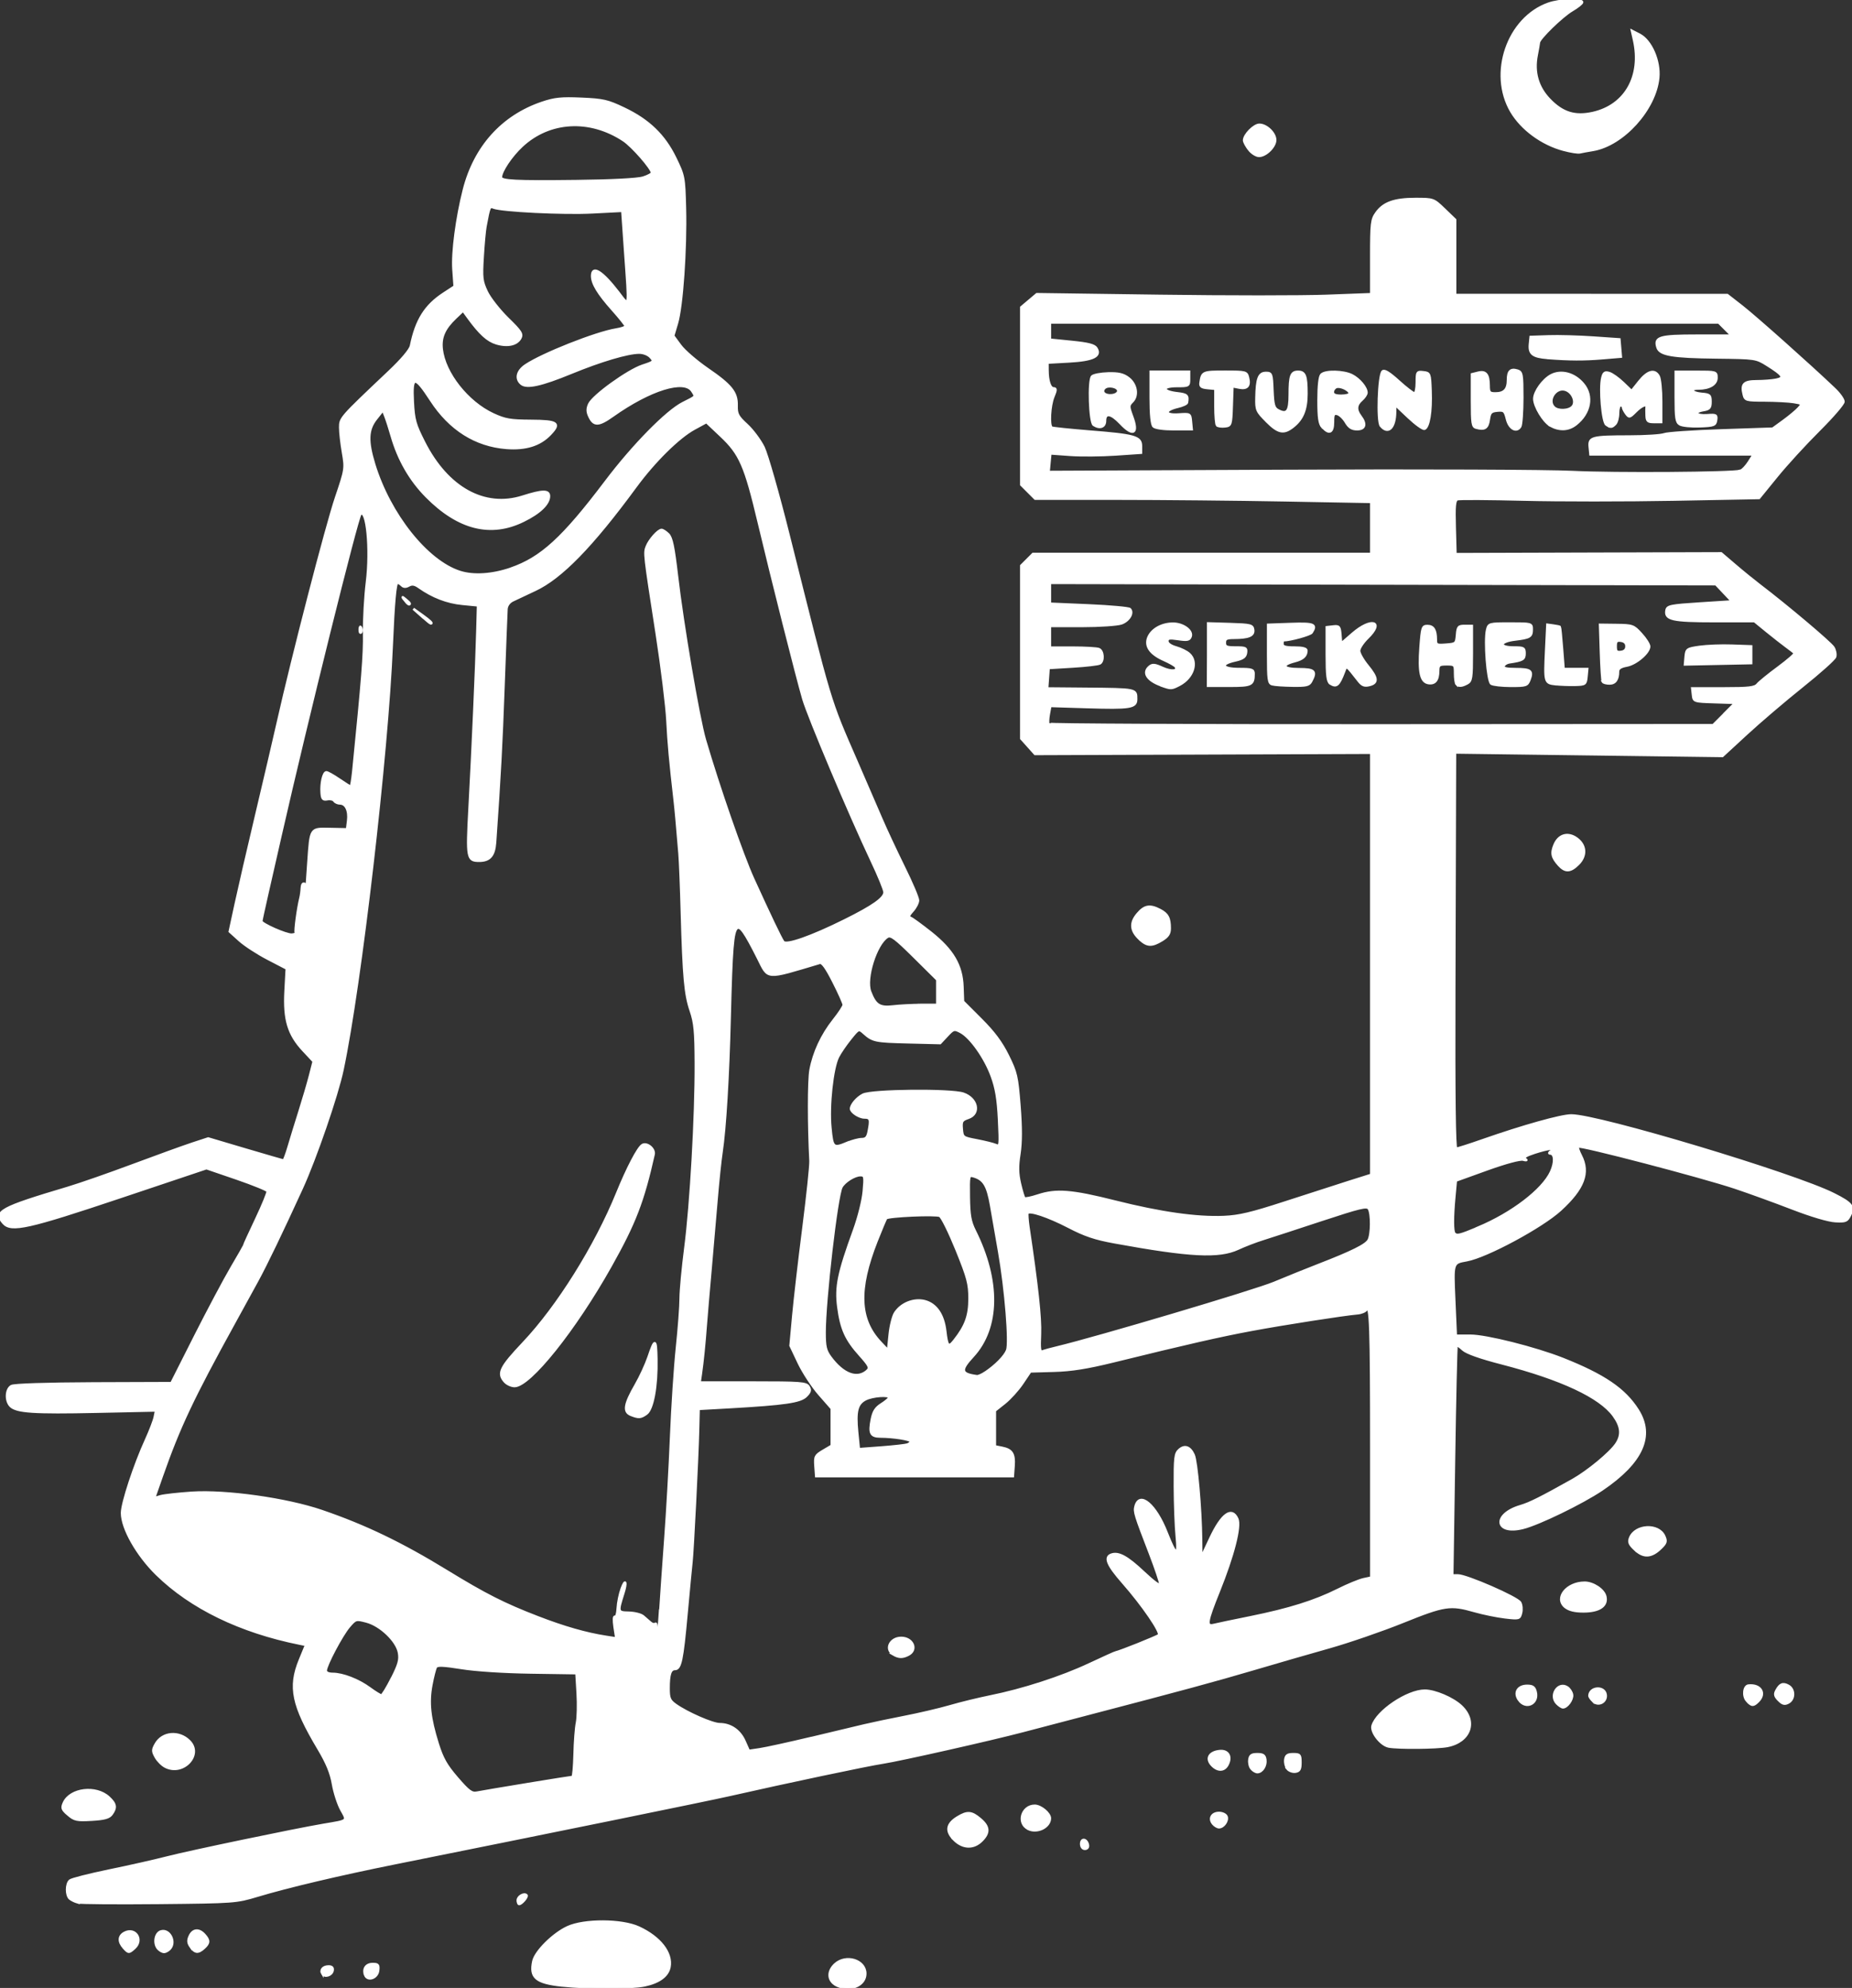 <?xml version="1.0" encoding="UTF-8" standalone="no"?>
<!-- Created with Inkscape (http://www.inkscape.org/) -->

<svg

   width="27.588mm"
   height="29.607mm"
   viewBox="0 0 27.588 29.607"
   version="1.1"
   id="svg326"
   inkscape:version="1.2.2 (732a01da63, 2022-12-09)"
   sodipodi:docname="lost-traveller.svg"
   xmlns:inkscape="http://www.inkscape.org/namespaces/inkscape"
   xmlns:sodipodi="http://sodipodi.sourceforge.net/DTD/sodipodi-0.dtd"
   xmlns="http://www.w3.org/2000/svg"
   xmlns:svg="http://www.w3.org/2000/svg">
   <rect x="0" y="0" width="27.588" height="29.607" fill="#333333" stroke="none"/>
   <style>
     <!-- circle { fill: white; } -->
     path { stroke: white; fill: white;}
 </style>
  <sodipodi:namedview
     id="namedview328"
     pagecolor="#ffffff"
     bordercolor="#000000"
     borderopacity="0.25"
     inkscape:showpageshadow="2"
     inkscape:pageopacity="0.0"
     inkscape:pagecheckerboard="0"
     inkscape:deskcolor="#d1d1d1"
     inkscape:document-units="mm"
     showgrid="false"
     inkscape:zoom="0.72515432"
     inkscape:cx="-17.23771"
     inkscape:cy="97.220685"
     inkscape:window-width="1920"
     inkscape:window-height="1001"
     inkscape:window-x="-9"
     inkscape:window-y="-9"
     inkscape:window-maximized="1"
     inkscape:current-layer="layer1" />
  <defs
     id="defs323" />
  <g
     inkscape:label="Layer 1"
     inkscape:groupmode="layer"
     id="layer1"
     transform="translate(-16.125,-123.115)">
    <path
       style="fill:#fff;stroke-width:0.036"
       d="m 24.494,152.685 c -0.386,-0.041 -0.477,-0.119 -0.424,-0.362 0.032,-0.145 0.297,-0.408 0.51,-0.506 0.247,-0.114 0.808,-0.112 1.061,0.005 0.315,0.145 0.497,0.379 0.457,0.588 -0.025,0.132 -0.153,0.227 -0.371,0.273 -0.198,0.042 -0.839,0.043 -1.232,0.002 z m 4.065,-0.019 c -0.103,-0.072 -0.101,-0.197 0.003,-0.295 0.162,-0.152 0.453,-0.064 0.453,0.137 0,0.125 -0.112,0.214 -0.268,0.214 -0.06,0 -0.145,-0.025 -0.188,-0.056 z m -6.994,-0.138 c -0.035,-0.092 0.014,-0.163 0.112,-0.163 0.08,0 0.091,0.013 0.081,0.098 -0.013,0.113 -0.157,0.161 -0.194,0.065 z m -0.638,-0.018 c -0.034,-0.056 0.011,-0.109 0.093,-0.109 0.049,0 0.068,0.02 0.06,0.062 -0.014,0.071 -0.118,0.103 -0.153,0.047 z m -2.96,-0.389 c -0.079,-0.088 -0.075,-0.174 0.012,-0.22 0.161,-0.086 0.286,0.103 0.149,0.227 -0.082,0.074 -0.089,0.074 -0.161,-0.006 z m 0.519,0.022 c -0.074,-0.074 -0.052,-0.235 0.035,-0.263 0.13,-0.041 0.231,0.162 0.13,0.263 -0.024,0.024 -0.061,0.043 -0.082,0.043 -0.022,0 -0.059,-0.019 -0.082,-0.043 z m 0.48,-0.033 c -0.041,-0.059 -0.044,-0.095 -0.014,-0.161 0.046,-0.102 0.137,-0.11 0.218,-0.02 0.076,0.084 0.074,0.124 -0.006,0.197 -0.087,0.079 -0.134,0.074 -0.198,-0.017 z m -1.683,-0.662 c -0.039,-0.011 -0.092,-0.036 -0.116,-0.056 -0.058,-0.047 -0.058,-0.222 4.99e-4,-0.27 0.025,-0.021 0.286,-0.087 0.58,-0.148 0.294,-0.06 0.688,-0.149 0.874,-0.197 0.343,-0.088 1.893,-0.411 2.321,-0.484 0.378,-0.064 0.363,-0.051 0.267,-0.224 -0.046,-0.083 -0.102,-0.255 -0.124,-0.383 -0.029,-0.167 -0.09,-0.315 -0.216,-0.526 -0.386,-0.648 -0.443,-0.918 -0.277,-1.323 l 0.092,-0.224 -0.094,-0.019 c -0.886,-0.178 -1.62,-0.534 -2.131,-1.034 -0.292,-0.286 -0.517,-0.683 -0.517,-0.912 0,-0.147 0.188,-0.719 0.36,-1.094 0.059,-0.13 0.117,-0.28 0.128,-0.335 l 0.02,-0.098 -0.889,0.019 c -0.936,0.02 -1.19,0.003 -1.279,-0.085 -0.077,-0.077 -0.069,-0.253 0.013,-0.297 0.041,-0.022 0.524,-0.037 1.225,-0.04 l 1.158,-0.004 0.354,-0.701 c 0.195,-0.385 0.439,-0.844 0.542,-1.019 0.104,-0.175 0.188,-0.324 0.188,-0.332 0,-0.007 0.081,-0.184 0.18,-0.393 0.099,-0.209 0.175,-0.395 0.169,-0.414 -0.006,-0.018 -0.214,-0.103 -0.461,-0.188 l -0.45,-0.154 -1.277,0.428 c -1.378,0.462 -1.63,0.518 -1.745,0.391 -0.153,-0.17 -0.05,-0.227 0.959,-0.527 0.177,-0.053 0.611,-0.204 0.964,-0.336 0.354,-0.132 0.751,-0.276 0.884,-0.32 l 0.241,-0.079 0.553,0.164 c 0.304,0.09 0.56,0.164 0.569,0.164 0.009,0 0.044,-0.092 0.077,-0.205 0.033,-0.113 0.106,-0.35 0.162,-0.527 0.056,-0.177 0.126,-0.416 0.156,-0.532 l 0.054,-0.211 -0.155,-0.166 c -0.22,-0.236 -0.287,-0.457 -0.264,-0.882 l 0.018,-0.335 -0.281,-0.146 c -0.154,-0.08 -0.345,-0.204 -0.424,-0.276 l -0.144,-0.13 0.089,-0.411 c 0.049,-0.226 0.186,-0.821 0.305,-1.321 0.119,-0.501 0.264,-1.123 0.323,-1.383 0.219,-0.974 0.727,-2.936 0.867,-3.348 0.142,-0.421 0.144,-0.431 0.103,-0.67 -0.023,-0.133 -0.042,-0.301 -0.042,-0.373 0,-0.141 -6.07e-4,-0.14 0.723,-0.825 0.196,-0.185 0.32,-0.332 0.332,-0.393 0.078,-0.382 0.213,-0.597 0.486,-0.776 l 0.164,-0.107 -0.018,-0.254 c -0.018,-0.254 0.05,-0.771 0.156,-1.186 0.162,-0.637 0.574,-1.095 1.166,-1.295 0.187,-0.063 0.283,-0.073 0.585,-0.06 0.324,0.014 0.39,0.029 0.633,0.145 0.367,0.174 0.601,0.4 0.765,0.738 0.128,0.264 0.132,0.281 0.144,0.752 0.015,0.599 -0.044,1.456 -0.119,1.707 l -0.056,0.189 0.106,0.144 c 0.058,0.079 0.239,0.235 0.401,0.347 0.359,0.246 0.443,0.352 0.438,0.547 -0.003,0.127 0.015,0.162 0.152,0.288 0.086,0.079 0.197,0.229 0.249,0.334 0.051,0.105 0.219,0.693 0.373,1.309 0.643,2.568 0.597,2.416 1.019,3.386 0.132,0.304 0.296,0.682 0.363,0.839 0.067,0.157 0.218,0.479 0.334,0.715 0.117,0.236 0.212,0.46 0.212,0.498 0,0.037 -0.036,0.107 -0.08,0.156 -0.059,0.064 -0.068,0.092 -0.033,0.104 0.026,0.009 0.162,0.109 0.304,0.221 0.327,0.26 0.46,0.488 0.471,0.805 l 0.008,0.22 0.267,0.267 c 0.194,0.194 0.304,0.342 0.402,0.54 0.125,0.253 0.137,0.307 0.172,0.746 0.026,0.33 0.025,0.547 -9.31e-4,0.717 -0.029,0.185 -0.027,0.291 0.008,0.442 0.025,0.109 0.055,0.207 0.066,0.218 0.011,0.011 0.102,-0.008 0.203,-0.041 0.272,-0.09 0.5,-0.072 1.148,0.091 0.678,0.171 1.217,0.247 1.62,0.23 0.229,-0.01 0.41,-0.053 0.911,-0.216 0.344,-0.112 0.774,-0.25 0.955,-0.308 l 0.33,-0.104 v -3.143 -3.143 l -2.504,0.009 -2.504,0.009 -0.103,-0.115 -0.103,-0.115 v -1.287 -1.287 l 0.088,-0.088 0.088,-0.088 h 2.519 2.519 v -0.387 -0.387 l -1.292,-0.024 c -0.71,-0.013 -1.837,-0.024 -2.503,-0.024 h -1.211 l -0.104,-0.104 -0.104,-0.104 v -1.321 -1.321 l 0.116,-0.098 0.116,-0.098 1.826,0.025 c 1.004,0.014 2.125,0.014 2.491,0 l 0.665,-0.025 v -0.552 c 0,-0.507 0.006,-0.56 0.077,-0.659 0.106,-0.149 0.268,-0.207 0.582,-0.207 0.268,0 0.269,3.3e-4 0.43,0.155 l 0.161,0.155 v 0.56 0.56 l 2.027,3.2e-4 2.027,3.3e-4 0.218,0.17 c 0.194,0.151 1.013,0.88 1.377,1.227 0.075,0.071 0.136,0.157 0.136,0.191 0,0.034 -0.165,0.225 -0.366,0.425 -0.201,0.2 -0.485,0.509 -0.629,0.687 l -0.263,0.323 -1.278,0.024 c -0.703,0.013 -1.704,0.013 -2.223,7e-5 -0.52,-0.013 -0.967,-0.016 -0.994,-0.005 -0.039,0.015 -0.047,0.104 -0.038,0.418 l 0.011,0.399 1.979,-0.006 1.979,-0.006 0.206,0.176 c 0.113,0.097 0.278,0.231 0.367,0.299 0.396,0.301 1.057,0.858 1.099,0.927 0.025,0.041 0.037,0.104 0.026,0.139 -0.011,0.035 -0.233,0.233 -0.493,0.441 -0.26,0.208 -0.633,0.526 -0.829,0.707 l -0.357,0.329 -1.992,-0.026 -1.992,-0.026 -0.002,0.584 c -9.58e-4,0.321 -0.005,1.649 -0.009,2.95 -0.005,1.574 0.005,2.366 0.029,2.366 0.02,0 0.197,-0.056 0.393,-0.125 0.596,-0.209 1.17,-0.37 1.321,-0.37 0.403,-2.7e-4 3.318,0.875 3.91,1.173 0.27,0.136 0.306,0.183 0.243,0.311 -0.045,0.091 -0.064,0.099 -0.22,0.091 -0.102,-0.005 -0.361,-0.082 -0.641,-0.19 -0.259,-0.1 -0.639,-0.238 -0.845,-0.307 -0.501,-0.168 -2.336,-0.647 -2.35,-0.614 -0.006,0.014 0.014,0.075 0.045,0.134 0.132,0.255 0.043,0.491 -0.305,0.809 -0.277,0.253 -1.098,0.695 -1.392,0.749 -0.217,0.04 -0.213,0.027 -0.188,0.6 l 0.023,0.525 h 0.218 c 0.235,0 0.966,0.184 1.376,0.346 0.612,0.243 0.919,0.451 1.115,0.759 0.246,0.386 0.068,0.781 -0.535,1.188 -0.293,0.197 -0.935,0.509 -1.172,0.569 -0.421,0.106 -0.458,-0.201 -0.039,-0.324 0.142,-0.042 0.303,-0.123 0.776,-0.388 0.228,-0.128 0.562,-0.404 0.652,-0.539 0.089,-0.134 0.077,-0.259 -0.04,-0.421 -0.203,-0.28 -0.777,-0.549 -1.665,-0.779 -0.326,-0.084 -0.527,-0.156 -0.58,-0.205 -0.044,-0.042 -0.087,-0.069 -0.094,-0.061 -0.007,0.008 -0.025,0.782 -0.039,1.72 l -0.026,1.705 0.083,-4.1e-4 c 0.129,-5.4e-4 0.889,0.331 0.929,0.405 0.02,0.036 0.026,0.106 0.013,0.155 -0.022,0.087 -0.029,0.089 -0.241,0.064 -0.12,-0.014 -0.324,-0.056 -0.454,-0.093 -0.359,-0.103 -0.444,-0.09 -1.064,0.16 -0.31,0.125 -0.806,0.296 -1.1,0.379 -0.295,0.083 -0.801,0.229 -1.125,0.325 -0.598,0.176 -1.057,0.3 -2.419,0.656 -0.417,0.109 -0.875,0.229 -1.018,0.267 -0.474,0.125 -1.827,0.43 -2.08,0.469 -0.237,0.036 -1.434,0.289 -2.286,0.482 -0.339,0.077 -2.7,0.558 -4.982,1.016 -0.817,0.164 -1.603,0.349 -2.054,0.485 -0.316,0.095 -0.34,0.097 -1.464,0.108 -0.629,0.006 -1.175,0.002 -1.214,-0.009 z m 6.691,-1.761 c 0.361,-0.059 0.666,-0.108 0.679,-0.108 0.013,-4e-5 0.026,-0.151 0.031,-0.335 0.004,-0.184 0.02,-0.397 0.036,-0.473 0.015,-0.076 0.02,-0.273 0.01,-0.438 l -0.018,-0.299 -0.679,-0.01 c -0.4,-0.006 -0.825,-0.033 -1.033,-0.067 -0.271,-0.043 -0.361,-0.047 -0.381,-0.015 -0.014,0.023 -0.045,0.143 -0.068,0.266 -0.05,0.264 -0.025,0.495 0.095,0.878 0.069,0.22 0.127,0.322 0.289,0.51 0.172,0.199 0.217,0.232 0.294,0.217 0.05,-0.01 0.385,-0.067 0.746,-0.126 z m 4.219,-0.683 c 0.324,-0.077 0.686,-0.164 0.804,-0.192 0.118,-0.028 0.388,-0.085 0.6,-0.126 0.212,-0.041 0.517,-0.112 0.679,-0.159 0.161,-0.047 0.43,-0.112 0.597,-0.146 0.485,-0.097 1.063,-0.284 1.478,-0.479 0.212,-0.099 0.392,-0.181 0.402,-0.181 0.035,0 0.604,-0.228 0.635,-0.254 0.041,-0.036 -0.241,-0.448 -0.535,-0.782 -0.228,-0.259 -0.278,-0.376 -0.176,-0.415 0.107,-0.041 0.237,0.029 0.482,0.26 0.156,0.147 0.25,0.214 0.25,0.178 0,-0.032 -0.067,-0.23 -0.148,-0.442 -0.229,-0.593 -0.242,-0.637 -0.221,-0.716 0.06,-0.229 0.3,-0.027 0.463,0.39 0.139,0.354 0.182,0.37 0.151,0.056 -0.014,-0.141 -0.027,-0.475 -0.028,-0.742 -0.002,-0.429 0.005,-0.492 0.064,-0.545 0.082,-0.074 0.161,-0.047 0.216,0.074 0.044,0.097 0.106,0.798 0.111,1.26 l 0.003,0.268 0.137,-0.291 c 0.169,-0.359 0.317,-0.465 0.399,-0.285 0.051,0.112 -0.059,0.543 -0.274,1.077 -0.186,0.461 -0.196,0.534 -0.074,0.503 0.047,-0.012 0.292,-0.063 0.545,-0.114 0.577,-0.117 0.956,-0.236 1.299,-0.407 0.147,-0.074 0.32,-0.145 0.384,-0.159 l 0.116,-0.025 v -1.903 c 0,-1.835 -0.012,-2.186 -0.074,-2.087 -0.015,0.025 -0.073,0.049 -0.129,0.054 -0.203,0.017 -1.106,0.158 -1.579,0.246 -0.472,0.088 -0.953,0.197 -2.057,0.469 -0.395,0.097 -0.628,0.134 -0.888,0.141 l -0.352,0.01 -0.119,0.177 c -0.065,0.097 -0.184,0.228 -0.264,0.292 l -0.145,0.115 v 0.266 0.266 l 0.106,0.021 c 0.147,0.029 0.186,0.089 0.173,0.269 l -0.011,0.154 H 29.748 28.283 l -0.011,-0.152 c -0.01,-0.141 -0.002,-0.157 0.116,-0.227 l 0.127,-0.075 v -0.277 -0.277 l -0.185,-0.211 c -0.102,-0.116 -0.24,-0.327 -0.307,-0.468 l -0.122,-0.257 0.04,-0.439 c 0.022,-0.241 0.09,-0.833 0.152,-1.314 0.061,-0.481 0.109,-0.931 0.105,-1 -0.028,-0.533 -0.028,-1.193 0.001,-1.353 0.048,-0.261 0.169,-0.521 0.346,-0.744 0.082,-0.103 0.148,-0.204 0.148,-0.226 0,-0.022 -0.068,-0.175 -0.152,-0.34 -0.107,-0.212 -0.168,-0.296 -0.205,-0.285 -0.82,0.244 -0.759,0.249 -0.918,-0.068 -0.196,-0.389 -0.266,-0.489 -0.316,-0.448 -0.061,0.051 -0.082,0.304 -0.107,1.32 -0.022,0.893 -0.069,1.666 -0.122,2.018 -0.018,0.118 -0.051,0.431 -0.073,0.696 -0.022,0.265 -0.063,0.739 -0.091,1.054 -0.028,0.314 -0.06,0.684 -0.07,0.821 -0.021,0.285 -0.048,0.551 -0.074,0.732 l -0.018,0.125 h 0.792 c 0.713,0 0.796,0.006 0.831,0.062 0.031,0.049 0.024,0.078 -0.037,0.139 -0.085,0.086 -0.317,0.119 -1.137,0.166 l -0.464,0.026 -0.008,0.321 c -0.009,0.394 -0.081,1.817 -0.099,1.964 -0.007,0.059 -0.04,0.404 -0.073,0.766 -0.063,0.693 -0.09,0.823 -0.173,0.823 -0.068,0 -0.094,0.079 -0.094,0.286 0,0.15 0.014,0.183 0.103,0.247 0.171,0.122 0.551,0.288 0.657,0.288 0.162,4e-5 0.3,0.094 0.37,0.252 l 0.065,0.146 0.162,-0.024 c 0.089,-0.013 0.427,-0.087 0.751,-0.164 z m 1.241,-1.249 c -0.13,-0.076 -0.05,-0.247 0.116,-0.247 0.17,0 0.247,0.175 0.109,0.249 -0.086,0.046 -0.145,0.045 -0.226,-0.002 z m -7.47,0.355 c 0.105,-0.209 0.124,-0.278 0.104,-0.384 -0.033,-0.175 -0.277,-0.408 -0.486,-0.462 -0.154,-0.04 -0.159,-0.039 -0.257,0.075 -0.108,0.126 -0.347,0.577 -0.347,0.656 0,0.03 0.04,0.049 0.103,0.049 0.149,0 0.384,0.091 0.551,0.214 0.08,0.059 0.159,0.107 0.174,0.107 0.016,0 0.086,-0.115 0.157,-0.255 z m 3.996,-0.986 c 0.013,-0.211 0.047,-0.703 0.076,-1.092 0.029,-0.39 0.068,-1.073 0.086,-1.518 0.018,-0.445 0.057,-1.042 0.087,-1.327 0.03,-0.285 0.055,-0.616 0.055,-0.736 4.27e-4,-0.12 0.032,-0.457 0.07,-0.75 0.084,-0.645 0.159,-1.967 0.156,-2.747 -0.002,-0.477 -0.014,-0.607 -0.075,-0.786 -0.083,-0.243 -0.106,-0.502 -0.133,-1.464 -0.01,-0.373 -0.026,-0.767 -0.035,-0.875 -0.037,-0.445 -0.057,-0.667 -0.071,-0.786 -0.068,-0.592 -0.092,-0.857 -0.109,-1.196 -0.011,-0.216 -0.082,-0.795 -0.158,-1.286 -0.188,-1.211 -0.187,-1.209 -0.149,-1.307 0.039,-0.1 0.17,-0.247 0.22,-0.247 0.019,0 0.064,0.029 0.1,0.065 0.051,0.051 0.079,0.189 0.129,0.616 0.082,0.713 0.322,2.123 0.416,2.444 0.204,0.698 0.56,1.722 0.719,2.071 0.246,0.54 0.41,0.884 0.449,0.939 0.042,0.059 0.416,-0.072 0.919,-0.322 0.422,-0.21 0.589,-0.329 0.589,-0.417 0,-0.035 -0.087,-0.248 -0.193,-0.471 -0.325,-0.687 -0.939,-2.143 -1.016,-2.407 -0.1,-0.345 -0.463,-1.784 -0.663,-2.625 -0.202,-0.851 -0.278,-1.025 -0.564,-1.294 l -0.217,-0.205 -0.18,0.098 c -0.234,0.127 -0.597,0.485 -0.876,0.865 -0.649,0.884 -1.109,1.356 -1.498,1.537 -0.132,0.061 -0.28,0.131 -0.329,0.155 -0.056,0.027 -0.091,0.076 -0.095,0.131 -0.003,0.048 -0.023,0.562 -0.044,1.141 -0.033,0.908 -0.054,1.303 -0.126,2.336 -0.014,0.195 -0.08,0.271 -0.238,0.271 -0.175,0 -0.183,-0.041 -0.143,-0.774 0.046,-0.831 0.104,-2.154 0.117,-2.655 l 0.01,-0.375 -0.236,-0.023 c -0.224,-0.022 -0.44,-0.105 -0.64,-0.246 -0.067,-0.048 -0.107,-0.054 -0.155,-0.027 -0.045,0.025 -0.077,0.024 -0.104,-0.003 -0.022,-0.022 -0.051,-0.039 -0.065,-0.039 -0.032,0 -0.058,0.295 -0.085,0.929 -0.067,1.619 -0.466,5.059 -0.734,6.326 -0.08,0.381 -0.403,1.319 -0.606,1.763 -0.301,0.658 -0.529,1.131 -0.662,1.375 -0.081,0.147 -0.235,0.429 -0.343,0.625 -0.623,1.13 -0.823,1.555 -1.081,2.29 l -0.114,0.326 0.096,-0.028 c 0.053,-0.015 0.263,-0.038 0.466,-0.052 0.512,-0.033 1.41,0.093 1.934,0.272 0.643,0.22 1.184,0.48 1.859,0.893 0.578,0.354 0.858,0.496 1.362,0.69 0.391,0.151 0.716,0.244 1.013,0.29 l 0.155,0.024 -0.026,-0.171 c -0.015,-0.102 -0.012,-0.163 0.007,-0.151 0.018,0.011 0.036,-0.047 0.04,-0.129 0.004,-0.082 0.031,-0.213 0.06,-0.292 0.057,-0.156 0.076,-0.093 0.022,0.075 -0.087,0.276 -0.086,0.282 0.083,0.285 0.085,0.002 0.181,0.026 0.214,0.054 0.033,0.028 0.081,0.07 0.107,0.093 0.026,0.024 0.06,0.032 0.074,0.018 0.015,-0.014 0.02,0.034 0.012,0.106 -0.008,0.072 -0.004,0.125 0.01,0.116 0.014,-0.008 0.035,-0.188 0.048,-0.399 z m -0.44,-2.94 c -0.11,-0.044 -0.09,-0.158 0.077,-0.447 0.067,-0.116 0.151,-0.299 0.188,-0.407 0.097,-0.287 0.112,-0.284 0.118,0.025 0.008,0.406 -0.055,0.749 -0.149,0.815 -0.086,0.061 -0.115,0.062 -0.234,0.015 z m -1.874,-0.491 c -0.112,-0.124 -0.071,-0.21 0.279,-0.58 0.509,-0.538 1.072,-1.437 1.394,-2.228 0.153,-0.376 0.31,-0.676 0.374,-0.716 0.067,-0.042 0.187,0.055 0.169,0.137 -0.16,0.71 -0.28,1.021 -0.642,1.666 -0.533,0.949 -1.203,1.786 -1.43,1.786 -0.046,0 -0.111,-0.029 -0.144,-0.065 z m -1.239,-11.401 -0.124,-0.11 0.134,0.096 c 0.118,0.085 0.157,0.123 0.124,0.123 -0.006,0 -0.066,-0.049 -0.134,-0.11 z m -0.253,-0.238 c -0.044,-0.057 -0.043,-0.058 0.013,-0.013 0.034,0.027 0.062,0.055 0.062,0.062 0,0.029 -0.029,0.011 -0.076,-0.049 z m 7.49,12.574 c 0.028,-0.011 0.05,-0.031 0.05,-0.046 0,-0.03 -0.265,-0.072 -0.453,-0.072 -0.146,0 -0.17,-0.049 -0.129,-0.256 0.023,-0.118 0.058,-0.172 0.144,-0.226 0.062,-0.039 0.114,-0.084 0.115,-0.098 0.002,-0.047 -0.248,-0.029 -0.353,0.025 -0.127,0.066 -0.155,0.176 -0.124,0.492 l 0.025,0.25 0.338,-0.025 c 0.186,-0.014 0.36,-0.034 0.388,-0.044 z m -0.596,-1.103 c 0.042,-0.04 0.025,-0.074 -0.111,-0.226 -0.211,-0.235 -0.281,-0.39 -0.324,-0.717 -0.04,-0.303 0.002,-0.505 0.234,-1.144 0.07,-0.192 0.133,-0.444 0.145,-0.58 0.02,-0.224 0.016,-0.241 -0.05,-0.241 -0.086,0 -0.238,0.095 -0.282,0.177 -0.071,0.133 -0.251,1.683 -0.251,2.165 0,0.211 0.014,0.271 0.086,0.369 0.193,0.261 0.404,0.337 0.553,0.198 z m 1.754,0.032 c 0.155,-0.104 0.291,-0.242 0.326,-0.332 0.043,-0.111 -0.021,-0.907 -0.119,-1.466 -0.039,-0.226 -0.094,-0.538 -0.121,-0.695 -0.051,-0.291 -0.107,-0.384 -0.256,-0.429 -0.078,-0.023 -0.079,-0.019 -0.075,0.309 0.004,0.272 0.02,0.363 0.088,0.5 0.372,0.744 0.362,1.447 -0.027,1.869 -0.194,0.21 -0.183,0.265 0.059,0.298 0.02,0.003 0.076,-0.022 0.125,-0.054 z m 1.066,-0.374 c 0.592,-0.141 2.946,-0.84 3.238,-0.962 0.195,-0.082 0.492,-0.201 0.659,-0.266 0.501,-0.194 0.708,-0.297 0.748,-0.371 0.047,-0.087 0.048,-0.396 0.003,-0.468 -0.029,-0.046 -0.131,-0.021 -0.705,0.168 -0.369,0.122 -0.759,0.249 -0.867,0.283 -0.108,0.033 -0.277,0.098 -0.375,0.144 -0.286,0.133 -0.714,0.111 -1.839,-0.094 -0.293,-0.053 -0.444,-0.104 -0.688,-0.231 -0.303,-0.157 -0.584,-0.251 -0.611,-0.204 -0.007,0.013 -0.001,0.103 0.013,0.202 0.132,0.885 0.183,1.36 0.173,1.599 -0.01,0.225 -0.003,0.274 0.037,0.258 0.027,-0.01 0.124,-0.037 0.215,-0.058 z m -2.407,-0.517 c 0.091,-0.139 0.277,-0.212 0.437,-0.173 0.17,0.043 0.279,0.199 0.308,0.446 0.027,0.231 0.047,0.252 0.135,0.14 0.171,-0.216 0.226,-0.369 0.226,-0.624 0,-0.22 -0.023,-0.308 -0.192,-0.725 -0.106,-0.261 -0.218,-0.489 -0.25,-0.506 -0.057,-0.031 -0.767,5.4e-4 -0.799,0.035 -0.009,0.01 -0.073,0.162 -0.143,0.339 -0.284,0.72 -0.266,1.167 0.059,1.511 l 0.112,0.118 0.024,-0.236 c 0.013,-0.13 0.05,-0.276 0.082,-0.325 z m 8.681,-1.267 c 0.504,-0.21 0.964,-0.561 1.088,-0.831 0.065,-0.141 0.059,-0.273 -0.013,-0.274 -0.022,-2.7e-4 -0.016,-0.016 0.013,-0.035 0.088,-0.057 -0.035,-0.045 -0.247,0.024 -0.129,0.042 -0.17,0.069 -0.138,0.092 0.031,0.021 0.021,0.025 -0.03,0.011 -0.047,-0.013 -0.255,0.043 -0.54,0.145 l -0.463,0.167 -0.022,0.236 c -0.029,0.308 -0.029,0.522 9.99e-4,0.552 0.038,0.038 0.074,0.03 0.353,-0.086 z m -9.389,-1.265 c 0.071,-0.029 0.164,-0.054 0.209,-0.054 0.062,0 0.086,-0.026 0.103,-0.112 0.036,-0.182 0.028,-0.21 -0.064,-0.21 -0.076,0 -0.199,-0.08 -0.199,-0.13 0,-0.059 0.088,-0.163 0.178,-0.209 0.129,-0.067 1.314,-0.078 1.496,-0.015 0.208,0.072 0.254,0.297 0.074,0.359 -0.098,0.034 -0.108,0.051 -0.098,0.166 0.011,0.126 0.014,0.129 0.225,0.169 0.118,0.023 0.245,0.054 0.282,0.07 0.065,0.028 0.067,0.013 0.048,-0.379 -0.015,-0.305 -0.042,-0.468 -0.108,-0.647 -0.099,-0.273 -0.317,-0.581 -0.465,-0.658 -0.095,-0.05 -0.105,-0.047 -0.202,0.057 l -0.102,0.109 -0.479,-0.012 c -0.489,-0.012 -0.525,-0.019 -0.658,-0.138 -0.076,-0.068 -0.077,-0.068 -0.201,0.086 -0.069,0.085 -0.151,0.205 -0.183,0.268 -0.085,0.167 -0.146,0.729 -0.114,1.056 0.029,0.305 0.04,0.314 0.258,0.223 z m 1.093,-2.053 0.241,-2.7e-4 v -0.188 -0.187 l -0.341,-0.338 c -0.284,-0.281 -0.351,-0.332 -0.402,-0.3 -0.17,0.106 -0.332,0.621 -0.257,0.817 0.077,0.201 0.141,0.242 0.34,0.219 0.098,-0.012 0.287,-0.021 0.42,-0.022 z m -9.315,-1.076 c -0.014,-0.023 0.031,-0.361 0.069,-0.514 0.01,-0.039 0.019,-0.109 0.021,-0.154 0.002,-0.045 0.019,-0.072 0.038,-0.06 0.02,0.012 0.036,0.017 0.037,0.011 4.32e-4,-0.006 0.011,-0.156 0.023,-0.332 0.036,-0.516 0.026,-0.501 0.323,-0.495 l 0.253,0.005 0.016,-0.13 c 0.018,-0.148 -0.033,-0.255 -0.122,-0.255 -0.033,0 -0.072,-0.018 -0.085,-0.039 -0.013,-0.021 -0.059,-0.032 -0.102,-0.024 -0.065,0.012 -0.079,-0.003 -0.086,-0.094 -0.011,-0.144 0.027,-0.307 0.071,-0.307 0.019,0 0.105,0.048 0.191,0.107 0.086,0.059 0.163,0.107 0.171,0.107 0.008,0 0.025,-0.1 0.038,-0.223 0.139,-1.389 0.167,-1.74 0.162,-2.062 -0.003,-0.206 0.016,-0.548 0.042,-0.76 0.061,-0.491 3.51e-4,-1.111 -0.098,-1.013 -0.048,0.048 -0.796,3.059 -1.19,4.79 -0.063,0.275 -0.152,0.668 -0.199,0.874 -0.047,0.206 -0.086,0.385 -0.086,0.398 0,0.041 0.372,0.205 0.453,0.2 0.043,-0.003 0.071,-0.016 0.063,-0.029 z m 0.952,-4.517 c 0.002,-0.042 0.01,-0.05 0.022,-0.022 0.01,0.026 0.009,0.057 -0.003,0.069 -0.012,0.012 -0.02,-0.009 -0.019,-0.047 z m 20.327,1.26 0.165,-0.165 -0.31,-0.01 c -0.309,-0.01 -0.31,-0.011 -0.321,-0.108 l -0.011,-0.098 h 0.462 c 0.388,0 0.47,-0.01 0.511,-0.06 0.027,-0.033 0.167,-0.147 0.311,-0.253 0.144,-0.107 0.253,-0.202 0.243,-0.213 -0.01,-0.01 -0.066,-0.053 -0.123,-0.095 -0.057,-0.042 -0.188,-0.144 -0.291,-0.228 l -0.186,-0.152 h -0.597 c -0.632,0 -0.739,-0.025 -0.713,-0.163 0.012,-0.062 0.06,-0.072 0.495,-0.1 l 0.482,-0.031 -0.121,-0.128 -0.121,-0.128 -4.96,-0.01 -4.96,-0.01 v 0.155 0.155 l 0.58,0.025 c 0.319,0.014 0.594,0.039 0.611,0.055 0.056,0.056 -0.014,0.174 -0.126,0.213 -0.061,0.021 -0.326,0.039 -0.588,0.039 h -0.477 v 0.161 0.161 h 0.336 c 0.185,0 0.362,0.01 0.393,0.022 0.065,0.025 0.076,0.176 0.016,0.213 -0.022,0.014 -0.203,0.035 -0.402,0.047 l -0.362,0.022 -0.011,0.152 -0.011,0.152 0.565,0.005 c 0.778,0.007 0.761,0.004 0.761,0.157 0,0.122 -0.089,0.136 -0.732,0.116 l -0.547,-0.017 -0.022,0.12 c -0.012,0.066 -0.015,0.131 -0.006,0.146 0.009,0.014 2.241,0.025 4.959,0.023 l 4.943,-0.003 0.165,-0.165 z m -8.384,-0.425 c -0.21,-0.074 -0.285,-0.19 -0.178,-0.279 0.044,-0.037 0.08,-0.034 0.193,0.018 0.133,0.06 0.24,0.05 0.198,-0.018 -0.011,-0.018 -0.09,-0.063 -0.176,-0.101 -0.208,-0.092 -0.287,-0.211 -0.228,-0.342 0.054,-0.118 0.2,-0.198 0.364,-0.198 0.151,0 0.295,0.106 0.262,0.193 -0.019,0.051 -0.051,0.057 -0.185,0.037 -0.133,-0.02 -0.161,-0.014 -0.161,0.032 0,0.034 0.051,0.07 0.129,0.092 0.071,0.02 0.159,0.063 0.196,0.097 0.133,0.121 0.059,0.354 -0.147,0.461 -0.118,0.061 -0.122,0.061 -0.267,0.01 z m 0.696,-0.458 v -0.466 l 0.33,0.01 c 0.306,0.01 0.331,0.016 0.341,0.086 0.012,0.086 -0.068,0.119 -0.288,0.12 -0.11,4e-4 -0.134,0.013 -0.134,0.072 0,0.061 0.024,0.071 0.163,0.071 0.149,0 0.162,0.007 0.152,0.08 -0.009,0.062 -0.046,0.088 -0.163,0.114 -0.233,0.052 -0.196,0.127 0.062,0.127 0.187,0 0.214,0.009 0.214,0.069 0,0.168 -0.027,0.181 -0.361,0.181 h -0.318 z m 0.955,0.441 c -0.055,-0.014 -0.062,-0.067 -0.062,-0.451 l 3.51e-4,-0.435 0.339,-0.012 c 0.346,-0.012 0.388,0.005 0.31,0.127 -0.021,0.033 -0.322,0.116 -0.422,0.116 -0.007,0 -0.013,0.024 -0.013,0.054 0,0.041 0.044,0.054 0.179,0.054 0.119,0 0.178,0.015 0.178,0.045 -9.99e-4,0.081 -0.052,0.127 -0.176,0.159 -0.212,0.055 -0.177,0.118 0.066,0.118 0.231,0 0.261,0.03 0.18,0.181 -0.031,0.059 -0.074,0.068 -0.277,0.065 -0.132,-0.002 -0.268,-0.011 -0.302,-0.021 z m 0.866,-0.01 c -0.042,-0.027 -0.054,-0.117 -0.054,-0.437 v -0.403 l 0.096,-0.011 c 0.087,-0.01 0.097,8.7e-4 0.107,0.122 l 0.011,0.133 0.172,-0.149 c 0.278,-0.241 0.477,-0.183 0.221,0.065 -0.069,0.067 -0.125,0.153 -0.125,0.191 0,0.038 0.056,0.138 0.125,0.222 0.15,0.183 0.157,0.256 0.03,0.288 -0.075,0.019 -0.11,0.006 -0.163,-0.062 -0.19,-0.242 -0.179,-0.235 -0.216,-0.138 -0.078,0.206 -0.113,0.236 -0.205,0.178 z m 1.881,0.011 c -0.013,-0.013 -0.024,-0.085 -0.024,-0.161 0,-0.133 -0.004,-0.137 -0.125,-0.137 -0.112,0 -0.125,0.01 -0.126,0.098 -7.55e-4,0.137 -0.047,0.196 -0.144,0.182 -0.115,-0.017 -0.147,-0.161 -0.119,-0.539 0.022,-0.294 0.028,-0.312 0.104,-0.312 0.087,0 0.124,0.06 0.124,0.201 0,0.082 0.011,0.088 0.152,0.077 0.147,-0.011 0.152,-0.015 0.163,-0.145 0.01,-0.122 0.021,-0.134 0.116,-0.134 h 0.105 v 0.409 c 0,0.368 -0.007,0.413 -0.069,0.446 -0.08,0.043 -0.124,0.046 -0.157,0.013 z m 0.516,-0.009 c -0.055,-0.035 -0.102,-0.643 -0.062,-0.804 0.023,-0.091 0.029,-0.093 0.344,-0.093 0.316,0 0.321,0.001 0.321,0.087 0,0.109 -0.027,0.125 -0.249,0.152 -0.237,0.028 -0.251,0.118 -0.019,0.118 0.147,0 0.161,0.007 0.161,0.089 0,0.087 -0.026,0.103 -0.229,0.133 -0.038,0.006 -0.075,0.03 -0.083,0.055 -0.011,0.032 0.04,0.045 0.182,0.045 0.221,0 0.253,0.025 0.203,0.158 -0.033,0.087 -0.05,0.092 -0.277,0.092 -0.133,-2.7e-4 -0.264,-0.015 -0.291,-0.032 z m 0.955,0.007 c -0.159,-0.018 -0.161,-0.027 -0.138,-0.511 l 0.018,-0.375 0.089,0.012 c 0.049,0.007 0.093,0.016 0.097,0.02 0.004,0.004 0.019,0.147 0.032,0.318 l 0.024,0.31 h 0.176 0.176 l -0.011,0.116 c -0.011,0.111 -0.018,0.116 -0.172,0.12 -0.088,0.002 -0.219,-0.003 -0.291,-0.011 z m 0.707,-0.037 c -0.009,-0.015 -0.022,-0.212 -0.029,-0.437 l -0.013,-0.411 0.247,0.003 c 0.237,0.003 0.252,0.008 0.366,0.133 0.066,0.072 0.119,0.156 0.119,0.187 0,0.093 -0.194,0.259 -0.334,0.285 -0.093,0.017 -0.13,0.043 -0.13,0.089 0,0.118 -0.042,0.178 -0.127,0.178 -0.046,0 -0.091,-0.012 -0.1,-0.027 z m 0.351,-0.527 c 0,-0.047 -0.028,-0.075 -0.08,-0.083 -0.066,-0.009 -0.08,0.006 -0.08,0.083 0,0.077 0.014,0.092 0.08,0.083 0.053,-0.007 0.08,-0.036 0.08,-0.083 z m 0.882,0.153 c 0.011,-0.112 0.019,-0.118 0.208,-0.145 0.108,-0.015 0.325,-0.024 0.482,-0.018 l 0.286,0.01 v 0.125 0.125 l -0.493,0.01 -0.493,0.01 z m -17.5,-1.31 c 0.453,-0.156 0.777,-0.453 1.411,-1.291 0.408,-0.541 0.914,-1.056 1.155,-1.176 0.202,-0.102 0.192,-0.088 0.137,-0.176 -0.117,-0.187 -0.629,-0.029 -1.187,0.367 -0.211,0.15 -0.282,0.151 -0.348,0.005 -0.031,-0.067 -0.031,-0.113 -7.5e-4,-0.179 0.057,-0.126 0.577,-0.5 0.793,-0.572 0.176,-0.058 0.18,-0.063 0.121,-0.128 -0.035,-0.039 -0.108,-0.068 -0.172,-0.067 -0.17,9.4e-4 -0.569,0.119 -1.007,0.299 -0.451,0.185 -0.665,0.232 -0.746,0.165 -0.089,-0.074 -0.063,-0.19 0.063,-0.275 0.249,-0.168 1.05,-0.485 1.346,-0.533 0.08,-0.013 0.145,-0.035 0.145,-0.05 0,-0.015 -0.088,-0.125 -0.196,-0.246 -0.214,-0.24 -0.304,-0.389 -0.304,-0.502 0,-0.162 0.149,-0.069 0.389,0.242 0.173,0.225 0.165,0.272 0.104,-0.594 l -0.043,-0.618 -0.448,0.023 c -0.428,0.022 -1.347,-0.023 -1.471,-0.072 -0.06,-0.024 -0.064,-0.016 -0.12,0.285 -0.011,0.059 -0.03,0.262 -0.041,0.452 -0.019,0.311 -0.013,0.361 0.061,0.518 0.045,0.095 0.185,0.273 0.31,0.396 0.199,0.194 0.223,0.232 0.19,0.294 -0.052,0.097 -0.192,0.127 -0.358,0.077 -0.13,-0.039 -0.246,-0.145 -0.417,-0.38 l -0.078,-0.107 -0.113,0.107 c -0.166,0.158 -0.225,0.29 -0.205,0.467 0.04,0.359 0.384,0.794 0.767,0.971 0.178,0.082 0.254,0.095 0.56,0.097 0.402,0.002 0.447,0.033 0.287,0.2 -0.152,0.159 -0.364,0.225 -0.65,0.203 -0.459,-0.036 -0.842,-0.277 -1.123,-0.709 -0.245,-0.377 -0.293,-0.373 -0.272,0.022 0.014,0.27 0.033,0.337 0.168,0.603 0.347,0.685 0.901,0.99 1.468,0.81 0.295,-0.094 0.393,-0.096 0.393,-0.008 0,0.115 -0.137,0.248 -0.381,0.367 -0.486,0.239 -0.966,0.12 -1.442,-0.36 -0.244,-0.246 -0.419,-0.55 -0.52,-0.903 -0.03,-0.104 -0.071,-0.233 -0.092,-0.287 l -0.038,-0.098 -0.103,0.13 c -0.127,0.16 -0.134,0.331 -0.028,0.678 0.23,0.748 0.784,1.444 1.276,1.602 0.203,0.065 0.483,0.047 0.762,-0.049 z m 18.315,-1.455 c 0.029,-0.009 0.086,-0.068 0.126,-0.131 l 0.073,-0.115 h -1.216 -1.216 l -0.011,-0.111 c -0.014,-0.144 0.029,-0.155 0.589,-0.156 0.239,-2.8e-4 0.473,-0.015 0.52,-0.033 0.047,-0.018 0.429,-0.044 0.851,-0.058 l 0.766,-0.026 0.161,-0.117 c 0.089,-0.065 0.19,-0.149 0.224,-0.187 0.061,-0.068 0.059,-0.07 -0.072,-0.092 -0.074,-0.012 -0.267,-0.022 -0.429,-0.023 -0.284,-3.8e-4 -0.295,-0.004 -0.316,-0.09 -0.039,-0.155 0.002,-0.197 0.194,-0.197 0.096,0 0.226,-0.01 0.287,-0.022 0.136,-0.027 0.111,-0.068 -0.133,-0.221 -0.165,-0.103 -0.172,-0.104 -0.756,-0.111 -0.655,-0.007 -0.841,-0.039 -0.876,-0.149 -0.049,-0.153 0.027,-0.176 0.585,-0.176 h 0.522 l -0.098,-0.098 -0.098,-0.098 h -4.981 -4.981 l -3.6e-5,0.128 -3.5e-5,0.128 0.327,0.033 c 0.247,0.025 0.336,0.048 0.365,0.094 0.074,0.118 -0.046,0.177 -0.403,0.197 l -0.325,0.018 5e-4,0.111 c 7.15e-4,0.163 0.037,0.272 0.091,0.272 0.039,0 0.038,0.023 -0.004,0.124 -0.054,0.13 -0.071,0.432 -0.025,0.46 0.015,0.009 0.268,0.035 0.562,0.059 0.674,0.053 0.768,0.079 0.768,0.215 v 0.101 l -0.382,0.026 c -0.21,0.014 -0.514,0.017 -0.675,0.005 l -0.293,-0.021 -0.013,0.138 -0.013,0.138 3.572,-0.016 c 1.965,-0.009 3.869,-0.001 4.233,0.017 0.621,0.031 2.383,0.019 2.5,-0.017 z m -9.234,-0.71 c -0.141,-0.149 -0.23,-0.163 -0.23,-0.036 0,0.091 -0.077,0.119 -0.169,0.06 -0.058,-0.037 -0.079,-0.667 -0.023,-0.722 0.022,-0.022 0.13,-0.042 0.24,-0.045 0.152,-0.004 0.225,0.013 0.299,0.069 0.12,0.089 0.149,0.261 0.059,0.351 -0.058,0.058 -0.058,0.071 -0.002,0.223 0.095,0.256 0.016,0.301 -0.174,0.1 z m -0.033,-0.482 c 0,-0.063 -0.153,-0.094 -0.205,-0.042 -0.057,0.057 0.006,0.118 0.11,0.106 0.056,-0.006 0.095,-0.033 0.095,-0.065 z m 2.21,0.451 c -0.147,-0.147 -0.156,-0.167 -0.152,-0.348 0.005,-0.287 0.037,-0.371 0.141,-0.371 0.084,0 0.088,0.011 0.098,0.259 0.009,0.217 0.022,0.265 0.083,0.297 0.134,0.072 0.174,0.019 0.174,-0.23 0,-0.285 0.021,-0.343 0.125,-0.343 0.102,0 0.125,0.059 0.125,0.326 0,0.237 -0.058,0.38 -0.201,0.492 -0.139,0.109 -0.219,0.093 -0.393,-0.081 z m 0.832,0.091 c -0.046,-0.051 -0.059,-0.139 -0.059,-0.404 0,-0.215 0.016,-0.354 0.043,-0.381 0.06,-0.06 0.333,-0.053 0.457,0.011 0.11,0.057 0.215,0.183 0.215,0.258 0,0.025 -0.032,0.073 -0.071,0.107 -0.085,0.073 -0.091,0.149 -0.019,0.244 0.089,0.117 0.069,0.194 -0.05,0.194 -0.078,0 -0.121,-0.027 -0.167,-0.105 -0.034,-0.058 -0.091,-0.112 -0.127,-0.122 -0.055,-0.014 -0.065,0.005 -0.065,0.122 0,0.155 -0.057,0.183 -0.155,0.074 z m 0.405,-0.505 c 0,-0.051 -0.14,-0.117 -0.199,-0.094 -0.028,0.011 -0.051,0.044 -0.051,0.074 0,0.039 0.037,0.055 0.125,0.055 0.069,0 0.125,-0.015 0.125,-0.035 z m -2.921,0.492 c -0.028,-0.028 -0.043,-0.176 -0.043,-0.429 v -0.386 h 0.286 0.286 v 0.107 c 0,0.105 -0.004,0.107 -0.182,0.107 -0.229,0 -0.225,0.081 0.006,0.107 0.147,0.017 0.163,0.032 0.145,0.139 -0.003,0.018 -0.064,0.046 -0.137,0.063 -0.208,0.049 -0.2,0.129 0.011,0.114 0.173,-0.012 0.174,-0.012 0.185,0.104 l 0.011,0.116 H 33.614 c -0.157,0 -0.28,-0.017 -0.306,-0.043 z m 3.385,-0.011 c -0.054,-0.065 -0.031,-0.75 0.027,-0.808 0.026,-0.026 0.099,0.019 0.238,0.145 0.11,0.1 0.217,0.182 0.236,0.182 0.019,0 0.035,-0.073 0.035,-0.163 0,-0.157 0.004,-0.163 0.098,-0.152 0.096,0.011 0.098,0.016 0.108,0.279 0.012,0.302 -0.027,0.541 -0.091,0.563 -0.024,0.008 -0.132,-0.07 -0.24,-0.172 l -0.197,-0.186 -5e-4,0.103 c -0.001,0.243 -0.104,0.343 -0.214,0.21 z m 1.42,0.03 c -0.055,-0.015 -0.062,-0.065 -0.062,-0.406 v -0.39 l 0.093,-0.023 c 0.112,-0.028 0.156,0.026 0.156,0.192 5e-4,0.103 0.012,0.116 0.101,0.116 0.131,0 0.186,-0.059 0.186,-0.201 0,-0.131 0.04,-0.17 0.143,-0.138 0.065,0.021 0.071,0.054 0.071,0.404 -3.51e-4,0.21 -0.014,0.403 -0.031,0.43 -0.057,0.09 -0.163,0.03 -0.198,-0.113 -0.031,-0.124 -0.043,-0.134 -0.143,-0.125 -0.095,0.009 -0.112,0.027 -0.127,0.135 -0.018,0.125 -0.062,0.153 -0.187,0.119 z m 1.107,-0.032 c -0.101,-0.055 -0.241,-0.286 -0.241,-0.398 3.51e-4,-0.106 0.132,-0.289 0.254,-0.352 0.15,-0.077 0.346,-0.024 0.475,0.131 0.15,0.178 0.104,0.434 -0.109,0.601 -0.111,0.087 -0.242,0.093 -0.38,0.019 z m 0.331,-0.284 c 0.06,-0.072 -0.003,-0.216 -0.108,-0.249 -0.144,-0.046 -0.276,0.156 -0.171,0.261 0.06,0.06 0.225,0.053 0.279,-0.012 z m -5.297,0.282 c -0.014,-0.014 -0.025,-0.142 -0.025,-0.285 v -0.26 l -0.116,-0.011 c -0.093,-0.009 -0.114,-0.025 -0.105,-0.083 0.023,-0.157 0.031,-0.161 0.363,-0.161 0.312,0 0.323,0.003 0.344,0.087 0.031,0.124 -0.012,0.173 -0.131,0.15 l -0.101,-0.02 -0.01,0.293 c -0.01,0.284 -0.013,0.294 -0.101,0.304 -0.05,0.006 -0.102,-8.7e-4 -0.116,-0.015 z m 5.799,-0.011 c -0.057,-0.036 -0.1,-0.54 -0.06,-0.699 0.019,-0.077 0.038,-0.089 0.103,-0.07 0.044,0.013 0.136,0.079 0.206,0.146 l 0.127,0.122 0.115,-0.144 c 0.125,-0.156 0.231,-0.183 0.289,-0.075 0.02,0.038 0.037,0.207 0.037,0.375 v 0.306 h -0.107 c -0.092,0 -0.108,-0.014 -0.111,-0.098 -0.002,-0.054 -0.002,-0.11 0,-0.125 0.009,-0.057 -0.075,-0.023 -0.164,0.067 -0.089,0.089 -0.096,0.09 -0.141,0.029 -0.026,-0.036 -0.047,-0.078 -0.047,-0.094 0,-0.016 -0.016,-0.029 -0.036,-0.029 -0.02,0 -0.036,0.053 -0.036,0.118 0,0.065 -0.019,0.137 -0.043,0.161 -0.051,0.051 -0.066,0.052 -0.132,0.01 z m 1.095,-0.005 c -0.053,-0.032 -0.062,-0.093 -0.062,-0.41 v -0.373 h 0.304 c 0.301,0 0.304,8.2e-4 0.304,0.09 0,0.097 -0.107,0.16 -0.27,0.16 -0.14,0 -0.1,0.066 0.047,0.078 0.122,0.01 0.134,0.02 0.134,0.118 0,0.09 -0.016,0.11 -0.105,0.125 -0.157,0.027 -0.113,0.088 0.055,0.076 0.134,-0.01 0.144,-0.004 0.133,0.073 -0.011,0.076 -0.031,0.084 -0.244,0.092 -0.128,0.005 -0.26,-0.008 -0.295,-0.029 z m -1.972,-0.989 c -0.219,-0.017 -0.275,-0.061 -0.262,-0.203 l 0.011,-0.11 0.268,-0.009 c 0.147,-0.005 0.445,0.003 0.661,0.018 l 0.393,0.027 0.011,0.129 0.011,0.129 -0.275,0.023 c -0.275,0.023 -0.483,0.022 -0.817,-0.003 z M 25.703,125.761 c 0.074,-0.023 0.134,-0.056 0.134,-0.072 0,-0.063 -0.292,-0.398 -0.424,-0.485 -0.502,-0.332 -1.105,-0.298 -1.515,0.086 -0.159,0.148 -0.311,0.376 -0.311,0.465 0,0.057 0.217,0.068 1.125,0.057 0.524,-0.006 0.909,-0.026 0.991,-0.051 z m -1.866,25.656 c 0,-0.057 0.095,-0.112 0.131,-0.076 0.021,0.021 -0.072,0.131 -0.11,0.131 -0.011,0 -0.02,-0.025 -0.02,-0.055 z m 8.393,-0.841 c 0,-0.087 0.083,-0.075 0.101,0.015 0.007,0.035 -0.011,0.059 -0.045,0.059 -0.033,0 -0.056,-0.03 -0.056,-0.074 z m -1.893,-0.064 c -0.126,-0.126 -0.109,-0.232 0.05,-0.33 0.148,-0.09 0.209,-0.086 0.34,0.025 0.133,0.112 0.139,0.203 0.022,0.32 -0.122,0.122 -0.282,0.116 -0.413,-0.015 z m 1.104,-0.16 c -0.169,-0.084 -0.094,-0.344 0.098,-0.344 0.09,0 0.227,0.114 0.226,0.188 -0.002,0.132 -0.191,0.223 -0.324,0.157 z m 2.754,-0.076 c -0.064,-0.077 -0.017,-0.161 0.089,-0.161 0.05,0 0.101,0.024 0.112,0.054 0.024,0.062 -0.045,0.16 -0.112,0.16 -0.025,0 -0.065,-0.024 -0.089,-0.053 z m -17.055,-0.135 c -0.091,-0.078 -0.098,-0.099 -0.063,-0.177 0.096,-0.211 0.479,-0.257 0.669,-0.08 0.104,0.096 0.113,0.152 0.042,0.25 -0.038,0.052 -0.106,0.071 -0.297,0.082 -0.223,0.013 -0.258,0.005 -0.351,-0.075 z M 34.767,149.456 c -0.024,-0.028 -0.038,-0.089 -0.031,-0.134 0.009,-0.065 0.034,-0.082 0.119,-0.082 0.085,0 0.11,0.017 0.119,0.082 0.013,0.09 -0.048,0.186 -0.119,0.186 -0.025,0 -0.064,-0.023 -0.088,-0.052 z m 0.537,0.002 c -0.024,-0.029 -0.039,-0.09 -0.033,-0.136 0.009,-0.065 0.034,-0.082 0.119,-0.082 0.099,0 0.107,0.01 0.107,0.125 0,0.1 -0.015,0.127 -0.075,0.136 -0.041,0.006 -0.094,-0.013 -0.119,-0.043 z m -16.716,-0.031 c -0.049,-0.025 -0.113,-0.089 -0.143,-0.143 -0.049,-0.088 -0.049,-0.108 2.5e-5,-0.195 0.098,-0.176 0.346,-0.198 0.5,-0.044 0.203,0.203 -0.091,0.518 -0.357,0.382 z m 15.586,-0.028 c -0.087,-0.096 -0.033,-0.19 0.119,-0.205 0.127,-0.013 0.182,0.084 0.116,0.206 -0.05,0.093 -0.15,0.093 -0.235,-8.1e-4 z m 2.637,-0.273 c -0.118,-0.023 -0.267,-0.216 -0.24,-0.309 0.065,-0.217 0.52,-0.523 0.778,-0.523 0.151,0 0.418,0.114 0.542,0.231 0.24,0.226 0.135,0.527 -0.205,0.593 -0.157,0.03 -0.733,0.035 -0.876,0.008 z m 2.508,-0.64 c -0.118,-0.118 0.014,-0.328 0.151,-0.242 0.034,0.021 0.067,0.072 0.073,0.111 0.011,0.07 -0.074,0.188 -0.136,0.188 -0.017,0 -0.057,-0.026 -0.089,-0.058 z m -0.568,-0.055 c -0.075,-0.107 -0.016,-0.209 0.122,-0.209 0.083,0 0.11,0.019 0.128,0.09 0.044,0.176 -0.146,0.267 -0.25,0.119 z m 1.106,0.021 c -0.031,-0.031 -0.056,-0.067 -0.056,-0.08 0.003,-0.134 0.224,-0.15 0.243,-0.018 0.016,0.109 -0.11,0.175 -0.187,0.098 z m 2.29,-0.008 c -0.062,-0.069 -0.046,-0.219 0.024,-0.226 0.18,-0.019 0.263,0.116 0.145,0.234 -0.072,0.072 -0.098,0.071 -0.169,-0.008 z m 0.475,-0.008 c -0.057,-0.057 -0.065,-0.088 -0.036,-0.142 0.053,-0.099 0.097,-0.117 0.178,-0.073 0.094,0.05 0.095,0.2 0.002,0.25 -0.056,0.03 -0.086,0.023 -0.144,-0.035 z m -3.18,-1.387 c -0.162,-0.132 0.021,-0.363 0.288,-0.363 0.127,0 0.283,0.103 0.308,0.203 0.035,0.141 -0.087,0.225 -0.326,0.225 -0.13,0 -0.214,-0.021 -0.269,-0.065 z m 1.043,-0.851 c -0.088,-0.082 -0.103,-0.116 -0.077,-0.18 0.078,-0.195 0.422,-0.212 0.507,-0.026 0.035,0.077 0.029,0.101 -0.046,0.175 -0.141,0.139 -0.258,0.148 -0.384,0.03 z m -7.378,-9.092 c -0.139,-0.124 -0.151,-0.245 -0.038,-0.378 0.105,-0.125 0.184,-0.139 0.336,-0.06 0.113,0.059 0.145,0.119 0.145,0.273 0,0.08 -0.028,0.122 -0.116,0.176 -0.15,0.091 -0.217,0.089 -0.327,-0.009 z m 6.24,-1.107 c -0.104,-0.116 -0.117,-0.177 -0.064,-0.304 0.063,-0.149 0.201,-0.187 0.332,-0.09 0.135,0.1 0.143,0.256 0.021,0.378 -0.117,0.117 -0.194,0.121 -0.289,0.016 z m -4.616,-10.656 c -0.041,-0.052 -0.074,-0.114 -0.074,-0.138 0,-0.082 0.148,-0.232 0.228,-0.232 0.106,0 0.236,0.125 0.236,0.227 0,0.1 -0.139,0.237 -0.241,0.237 -0.042,0 -0.109,-0.042 -0.149,-0.094 z m 4.686,0.003 c -0.322,-0.086 -0.624,-0.308 -0.779,-0.57 -0.335,-0.568 -0.05,-1.393 0.554,-1.606 0.167,-0.059 0.501,-0.073 0.501,-0.022 0,0.018 -0.069,0.073 -0.153,0.122 -0.146,0.086 -0.488,0.418 -0.491,0.478 -8.5e-4,0.016 -0.016,0.101 -0.033,0.189 -0.05,0.254 0.015,0.478 0.19,0.66 0.195,0.203 0.38,0.26 0.646,0.201 0.487,-0.109 0.735,-0.549 0.614,-1.087 l -0.031,-0.137 0.115,0.059 c 0.169,0.088 0.301,0.391 0.277,0.64 -0.045,0.469 -0.525,1 -0.972,1.075 -0.079,0.013 -0.167,0.029 -0.196,0.036 -0.029,0.007 -0.138,-0.01 -0.24,-0.038 z"
       id="path258" />
  </g>
</svg>
